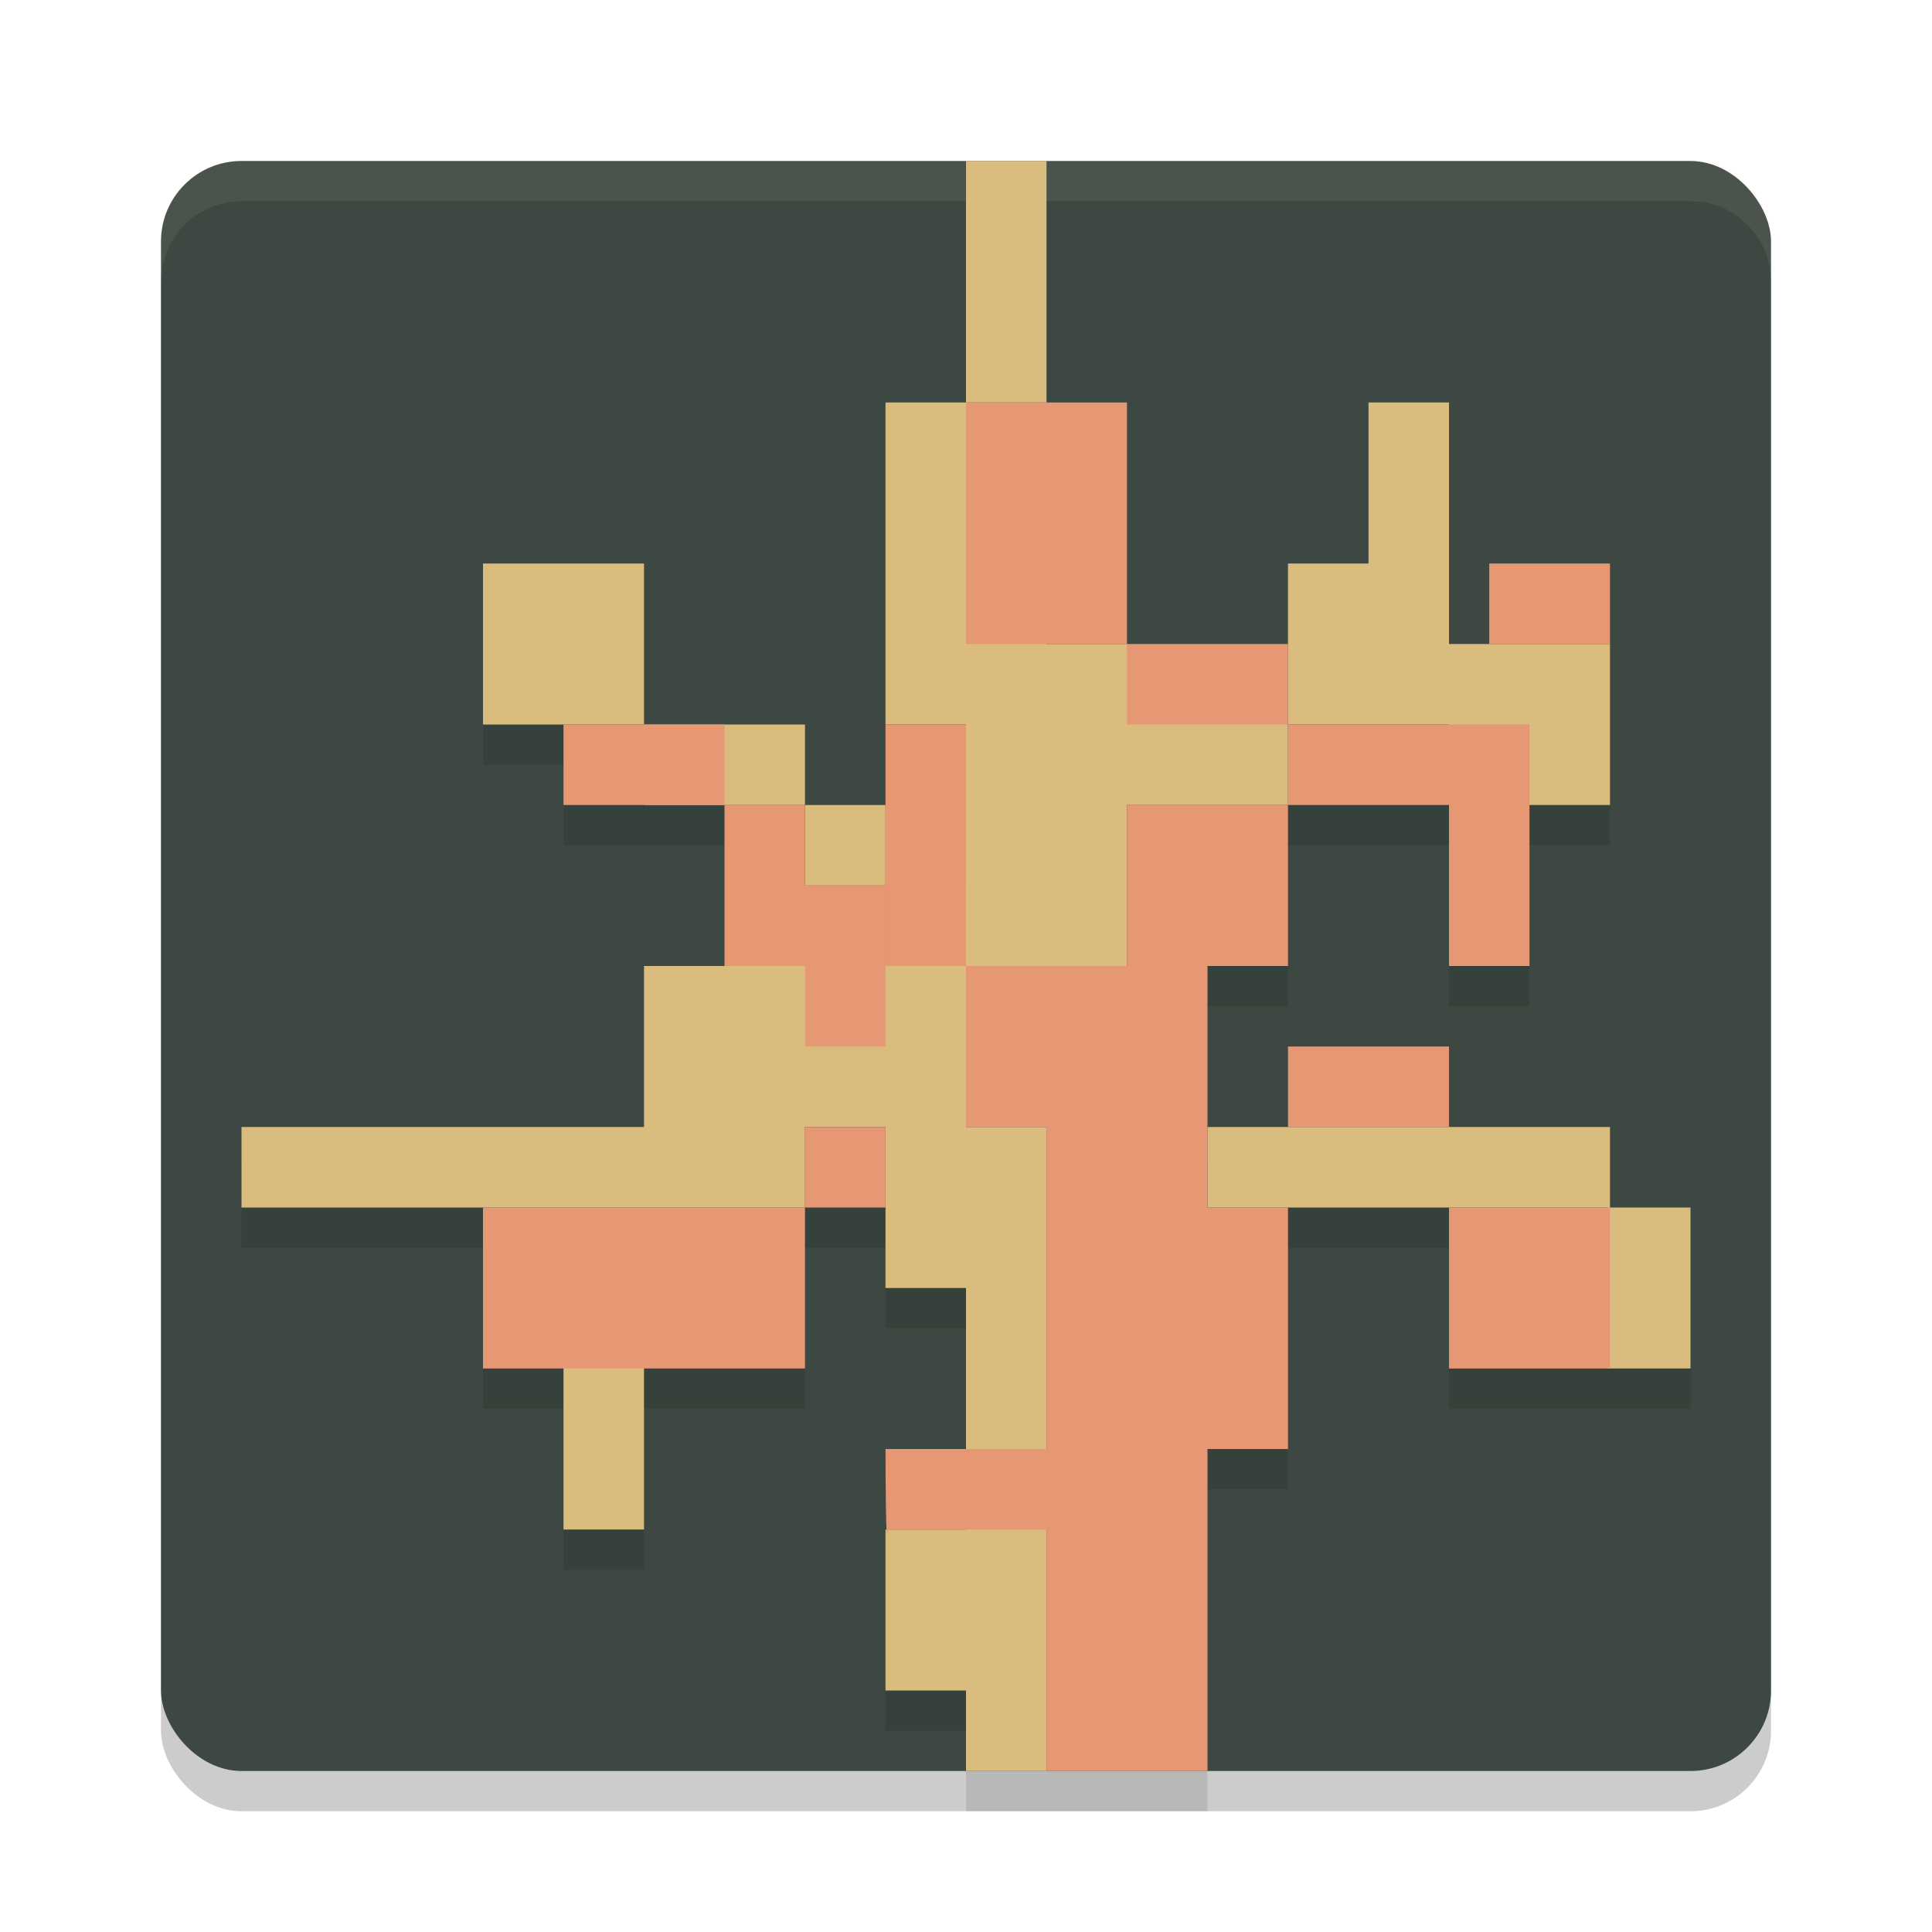 <svg xmlns="http://www.w3.org/2000/svg" width="24" height="24" version="1">
 <rect style="opacity:0.2" width="20" height="20" x="2" y="2.5" rx="1" ry="1"/>
 <rect style="fill:#3c4841" width="20" height="20" x="2" y="2" rx="1" ry="1"/>
 <path style="opacity:0.1" d="m 12,2.5 v 3 h -1 v 4 1 h -1 v -1 H 9 8 v -2 H 6 v 2 h 1 v 1 h 1 1 v 2 H 8 v 2 H 3 v 1 h 3 v 2 h 1 v 2 h 1 v -2 h 2 v -2 h 1 v 1 h 1 v 2 h -1 c 2.57e-4,0.244 0.003,1.36 0.029,1 H 11 v 2 h 1 v 1 h 1 2 v -4 h 1 v -3 h 2 v 2 H 19.971 20 21 v -2 h -1 v -1 h -2 v -1 h -2 v 1 h -1 v -1 -1 h 1 v -2 h 2 v 2 h 1 v -2 h 1 v -2 -1 h -1.5 v 1 H 18 v -3 h -1 v 2 h -1 v 1 h -2 v -3 h -1 v -3 z"/>
 <path style="opacity:0.1;fill:#d3c6aa" d="M 3,2 C 2.446,2 2,2.446 2,3 v 0.5 c 0,-0.554 0.446,-1 1,-1 h 18 c 0.554,0 1,0.446 1,1 V 3 C 22,2.446 21.554,2 21,2 Z"/>
 <path style="fill:#dbbc7f" d="m 12,21 h -1 v -2 h 1 v -3 h -1 v -2 h -1 v 1 H 3 v -1 h 5 v -2 h 3 V 11 H 10 V 10 H 8 V 9 H 6 V 7 h 2 v 2 h 2 v 1 h 1 v 1 h 1 V 9 H 11 V 5 h 1 V 2 h 1 v 3 h -1 v 2 h 1 v 1 h 1 l 2,1 V 7 h 1 V 5 h 1 V 9 8 h 2 v 2 H 18 V 9 h -2 v 1 h -2 v 2 h -2 v 2 h 1 v 8 H 12 Z M 7,16 h 1 v 3 H 7 Z M 19.971,15 H 15 v -1 h 5 v 1 h 1 v 2 h -1.029 z"/>
 <path style="fill:#e69875" d="m 12,5 v 3 h 2 V 5 Z m 2,3 v 1 h 2 V 8 Z m 2,1 v 1 h 2 v 2 h 1 V 9 Z m 0,1 h -2 v 2 h -2 v 2 h 1 v 4 h -2 c 2.57e-4,0.244 0.003,1.36 0.029,1 H 13 v 3 h 2 v -4 h 1 v -3 h -1 v -1 -1 -1 h 1 z m -4,2 V 9 h -1 v 3 z m -1,0 v -1 h -1 v 1 1 h 1 z m -1,0 V 10 H 9 v 2 z M 9,10 V 9 H 7 v 1 z M 18.5,7 V 8 H 20 V 7 Z M 16,13 v 1 h 2 v -1 z m -6,1 v 1 h 1 v -1 z m 0,1 H 6 v 2 h 4 z m 8,0 v 2 h 2 v -2 z"/>
</svg>
